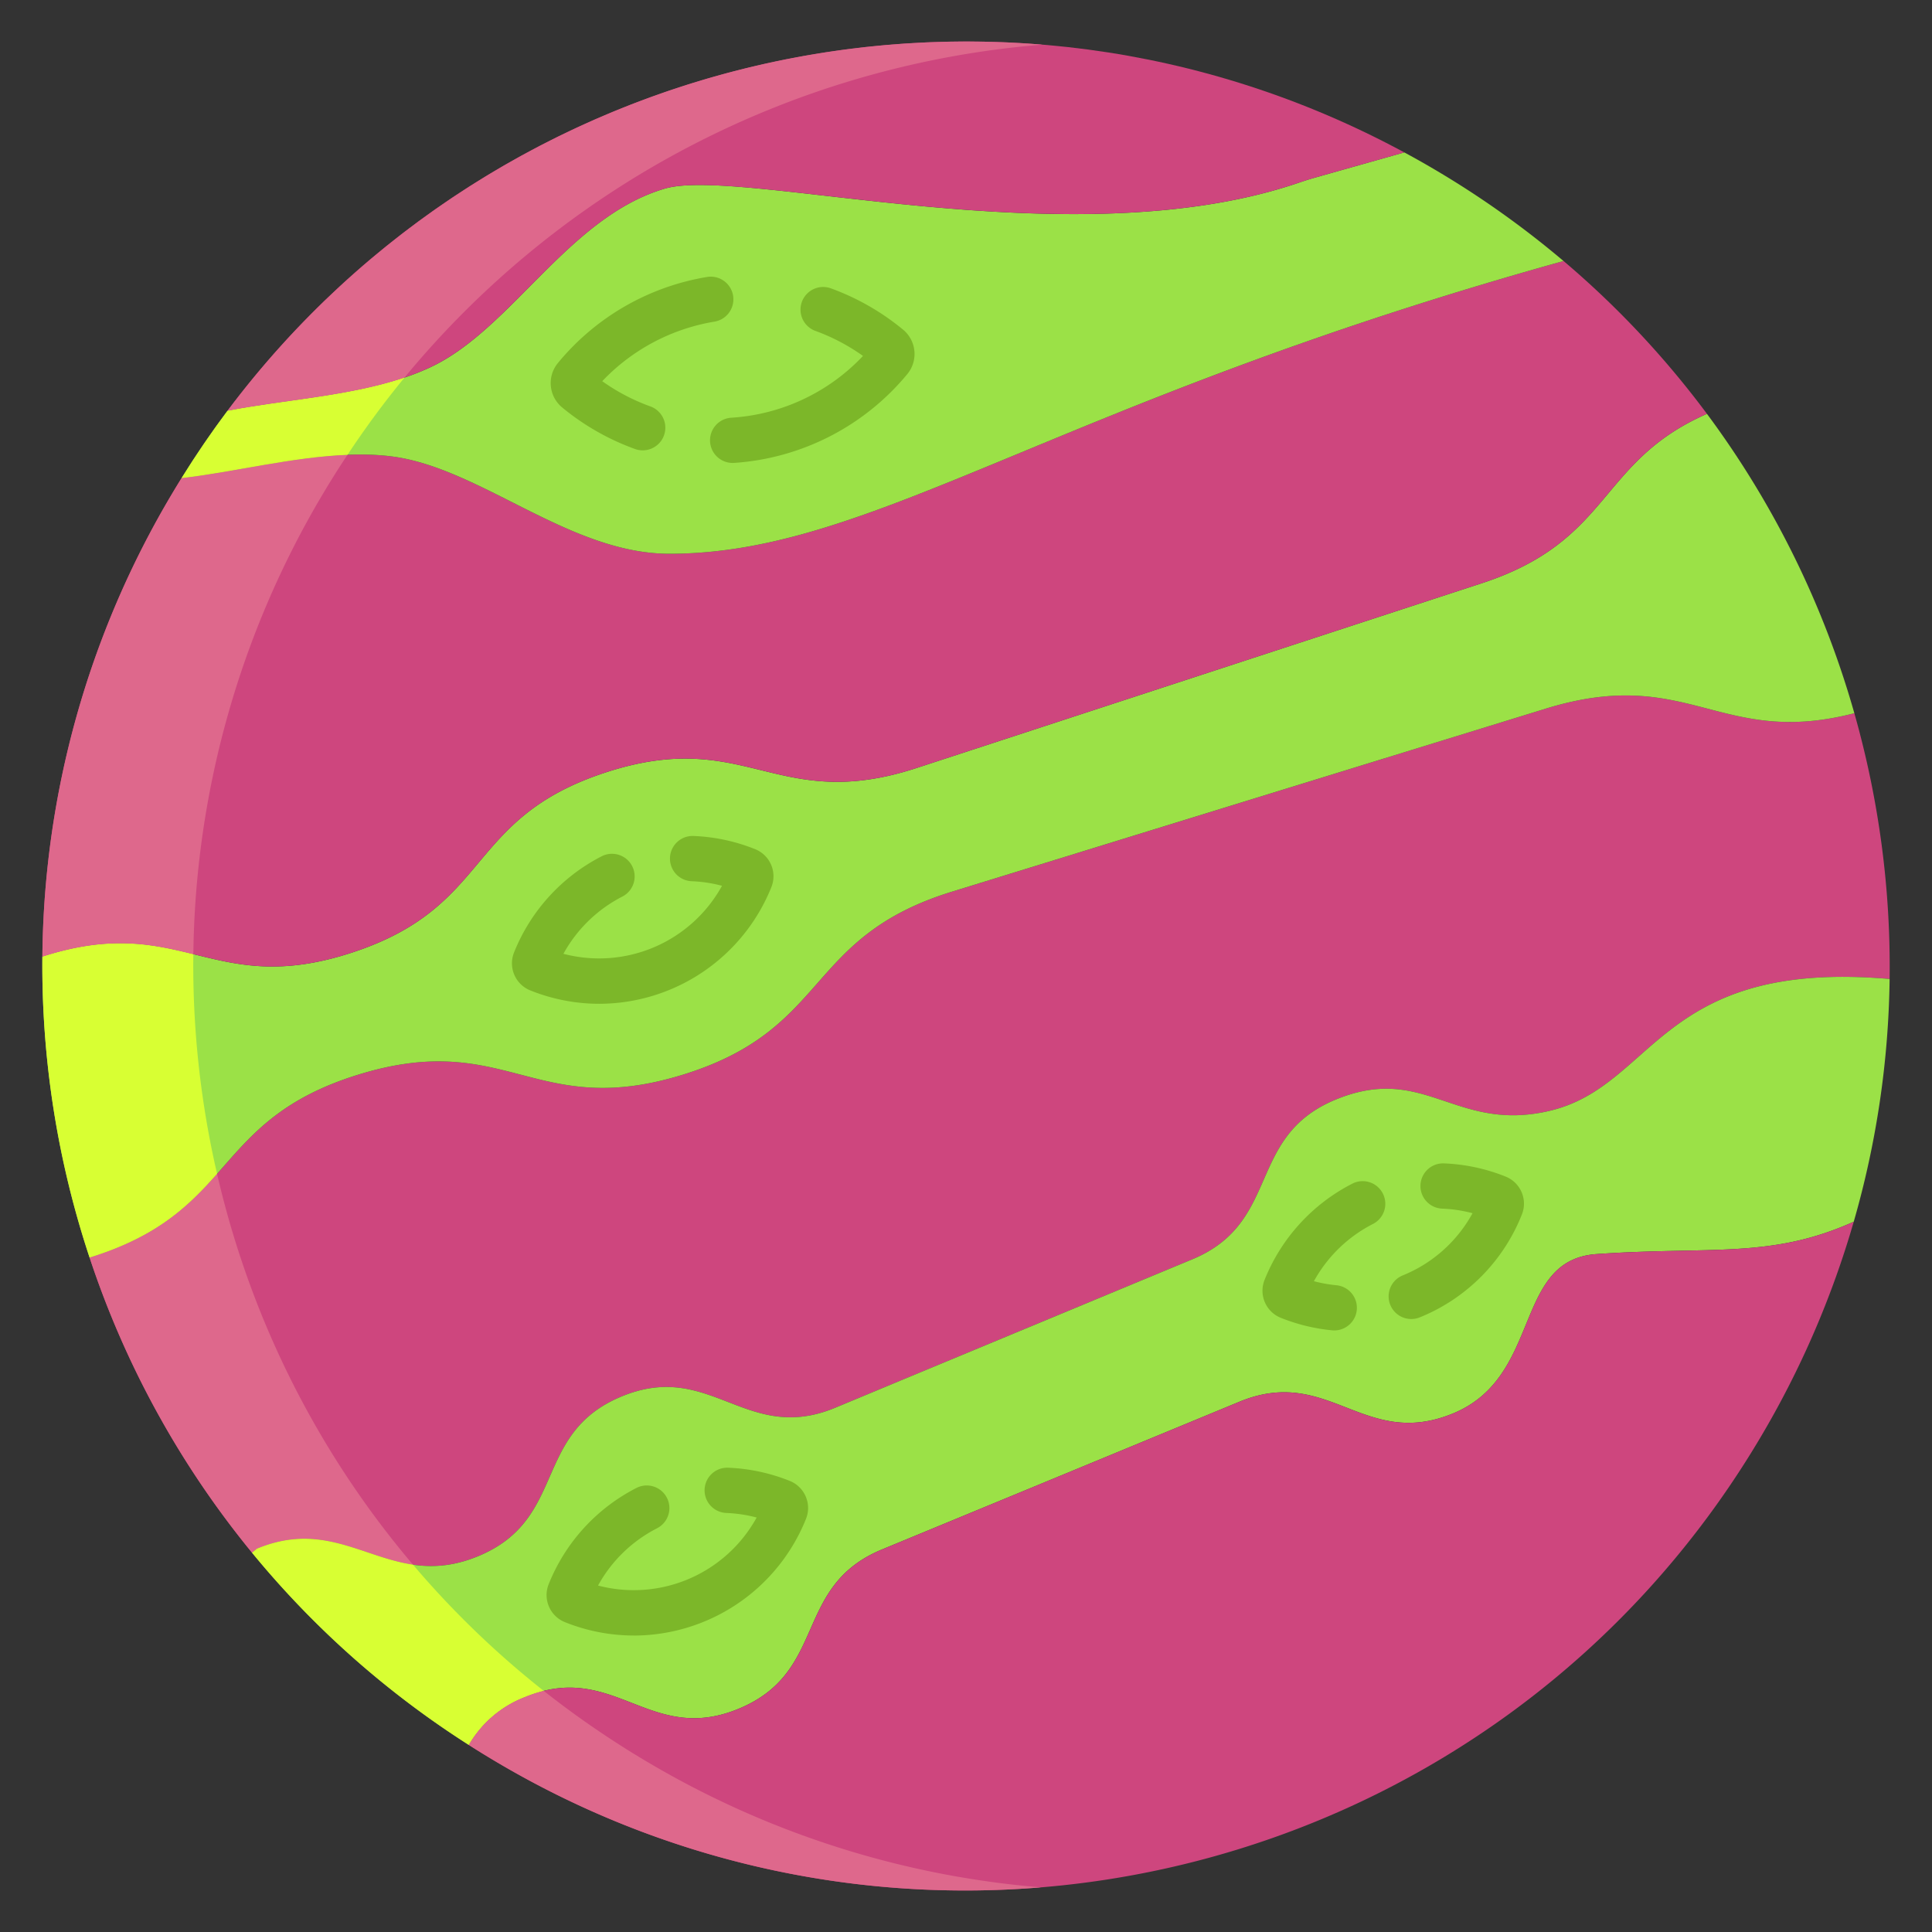 <svg id="Layer_1" height="512" viewBox="0 0 512 512" width="512" xmlns="http://www.w3.org/2000/svg" data-name="Layer 1"><rect x="0" y="0" width="512" height="512" fill="#333333" stroke="none"/><path d="m491.42 189.01a245.841 245.841 0 0 1 9.35 70.43c-61.2-5.31-62.09 28.42-90.21 34.97-24.94 5.81-33.04-12.79-56.69-2.96s-14.26 32.46-37.91 42.29-70.94 29.49-94.59 39.32-33.04-12.79-56.69-2.96-14.26 32.46-37.91 42.29-35.04-11.79-58.69-1.96l-1.28 1.06a244.543 244.543 0 0 1 -43.06-78.23c39.22-12.13 31.98-36.38 71.28-48.49 39.32-12.12 46.59 12.16 85.92.04s32.05-36.4 71.37-48.52 117.98-36.37 157.31-48.49c37.91-11.69 46.03 10.46 81.8 1.21z" fill="#ce467e"/><path d="m500.77 259.44a243.4 243.4 0 0 1 -9.51 64.33c-21.98 9.87-37.69 6.46-68.14 8.57-22.23 1.54-14.32 32.43-37.99 42.21s-33.02-12.86-56.68-3.07-71.01 29.35-94.68 39.13-14.32 32.43-37.99 42.22-33.01-12.86-56.68-3.08a29.335 29.335 0 0 0 -14.85 12.68 243.464 243.464 0 0 1 -57.45-50.94l1.28-1.06c23.65-9.83 35.04 11.79 58.69 1.96s14.26-32.46 37.91-42.29 33.04 12.8 56.69 2.96 70.94-29.49 94.59-39.32 14.26-32.46 37.91-42.29 31.75 8.77 56.69 2.96c28.12-6.55 29.01-40.28 90.21-34.97z" fill="#9be147"/><path d="m491.42 189.01c-35.77 9.25-43.89-12.9-81.8-1.21-39.33 12.12-117.98 36.36-157.31 48.49s-32.05 36.4-71.37 48.52-46.6-12.16-85.92-.04c-39.3 12.11-32.06 36.36-71.28 48.49a245.93 245.93 0 0 1 -12.51-79.75c37.05-11.92 44.74 11.14 82.01-1.05 37.43-12.23 29.82-35.52 67.25-47.75s45.02 11.05 82.45-1.19 112.28-36.71 149.7-48.94c34.69-11.34 30.7-32.18 59.72-44.91a245.124 245.124 0 0 1 39.06 79.34z" fill="#9be147"/><path d="m491.26 323.77a245.583 245.583 0 0 1 -24.8 57.29c-69.01 116.33-219.18 154.64-335.41 85.57-2.3-1.37-4.57-2.76-6.8-4.2a29.335 29.335 0 0 1 14.85-12.68c23.67-9.78 33.01 12.86 56.68 3.08s14.32-32.43 37.99-42.22 71.01-29.35 94.68-39.13 33.01 12.86 56.68 3.07 15.76-40.67 37.99-42.21c30.45-2.11 46.16 1.3 68.14-8.57z" fill="#ce467e"/><path d="m452.36 109.67c-29.02 12.73-25.03 33.57-59.72 44.91-37.42 12.23-112.28 36.71-149.7 48.94s-45.03-11.05-82.45 1.19-29.82 35.52-67.25 47.75c-37.27 12.19-44.96-10.87-82.01 1.05a243.88 243.88 0 0 1 34.31-122.57c.85-1.43 1.7-2.84 2.58-4.24 17.72-2.05 38.01-8.01 55.74-5.74 23.42 3 47.01 25.78 73.51 25.79 54.15.02 101.07-39.79 236.98-77.58h.01a243.269 243.269 0 0 1 38 40.5z" fill="#ce467e"/><path d="m380.95 45.37a246.538 246.538 0 0 1 33.4 23.8c-135.91 37.79-182.83 77.6-236.98 77.58-26.5-.01-50.09-22.79-73.51-25.79-17.73-2.27-38.02 3.69-55.74 5.74q5.745-9.27 12.18-17.85c17.32-3.38 38.04-4.09 53.94-11.61 21.35-10.1 36.52-39.83 61.95-47.26 20.46-5.99 107.33 19.07 167.86-1.51 1.42-.49 2.85-.95 4.3-1.36l23.81-6.72q4.425 2.385 8.79 4.98z" fill="#9be147"/><path d="m372.16 40.39-23.81 6.72c-1.45.41-2.88.87-4.3 1.36-60.53 20.58-147.4-4.48-167.86 1.51-25.43 7.43-40.6 37.16-61.95 47.26-15.9 7.52-36.62 8.23-53.94 11.61 72.02-96.2 204.77-126.36 311.86-68.46z" fill="#ce467e"/><path d="m109.446 414.655q-1.335-1.575-2.646-3.165a244.543 244.543 0 0 1 -43.06-78.23q-3.63-10.942-6.213-22.19c-7.459 8.389-15.661 16.584-33.787 22.19a244.543 244.543 0 0 0 43.06 78.23l1.28-1.06c17.11-7.112 27.805 2.232 41.366 4.225z" fill="#de688c"/><path d="m139.1 449.75a35 35 0 0 1 5.007-1.643 242.608 242.608 0 0 1 -34.661-33.452c-13.561-1.993-24.256-11.337-41.366-4.225l-1.28 1.06a243.464 243.464 0 0 0 57.45 50.94 29.335 29.335 0 0 1 14.85-12.68z" fill="#d8ff33"/><path d="m57.527 311.07a245.649 245.649 0 0 1 -6.3-57.56c0-.215.008-.431.011-.647-10.913-2.672-21.988-5.152-40.011.647a245.93 245.93 0 0 0 12.51 79.75c18.129-5.606 26.331-13.801 33.79-22.19z" fill="#d8ff33"/><path d="m164.25 462.43a246.206 246.206 0 0 1 -20.143-14.323 35 35 0 0 0 -5.007 1.643 29.335 29.335 0 0 0 -14.85 12.68c2.23 1.44 4.5 2.83 6.8 4.2a243.469 243.469 0 0 0 144.805 33.542 243.594 243.594 0 0 1 -104.8-33.542c-2.305-1.37-4.575-2.76-6.805-4.2z" fill="#de688c"/><path d="m51.241 252.863a243.877 243.877 0 0 1 34.299-121.923c.85-1.43 1.7-2.84 2.58-4.24 1.292-2.084 2.62-4.133 3.965-6.166-14.587.56-30.065 4.558-43.965 6.166-.88 1.4-1.73 2.81-2.58 4.24a243.88 243.88 0 0 0 -34.31 122.57c18.023-5.799 29.098-3.319 40.011-.647z" fill="#de688c"/><path d="m100.3 108.85q3.372-4.5 6.918-8.813c-14.681 4.963-32.048 5.911-46.918 8.813q-6.42 8.565-12.18 17.85c13.9-1.608 29.378-5.606 43.965-6.166q3.966-5.992 8.215-11.684z" fill="#d8ff33"/><path d="m276.208 11.834a244.806 244.806 0 0 0 -215.908 97.016c14.87-2.9 32.237-3.848 46.918-8.813a244.611 244.611 0 0 1 168.99-88.203z" fill="#de688c"/><g fill="#7cb729"><path d="m158.8 266.015a49.056 49.056 0 0 1 -18.277-3.551 7.736 7.736 0 0 1 -4.3-10.041 49.151 49.151 0 0 1 23.229-25.5 6 6 0 0 1 5.469 10.682 37.12 37.12 0 0 0 -15.609 15.162 37.171 37.171 0 0 0 42.032-18.024 36.849 36.849 0 0 0 -8.032-1.21 6 6 0 0 1 .47-11.991 48.982 48.982 0 0 1 16.346 3.5 7.734 7.734 0 0 1 4.3 10.041 49.261 49.261 0 0 1 -45.628 30.932z"/><path d="m170.321 119.346a6 6 0 0 1 -2.032-.356 64.81 64.81 0 0 1 -19.311-11.011 8.369 8.369 0 0 1 -1.138-11.762 64.926 64.926 0 0 1 39.485-22.808 6 6 0 1 1 1.969 11.837 52.915 52.915 0 0 0 -29.694 15.771 52.664 52.664 0 0 0 12.748 6.682 6 6 0 0 1 -2.032 11.647z"/><path d="m194.144 122.688a6 6 0 0 1 -.388-11.986 52.414 52.414 0 0 0 34.944-16.376 52.671 52.671 0 0 0 -12.653-6.65 6 6 0 0 1 4.087-11.282 64.81 64.81 0 0 1 19.19 10.967 8.369 8.369 0 0 1 1.137 11.761 65.226 65.226 0 0 1 -45.915 23.553c-.137.01-.27.013-.402.013z"/><path d="m167.977 433.431a49.063 49.063 0 0 1 -18.278-3.55 7.735 7.735 0 0 1 -4.3-10.04 49.149 49.149 0 0 1 23.229-25.5 6 6 0 1 1 5.469 10.681 37.134 37.134 0 0 0 -15.61 15.162 37.169 37.169 0 0 0 42.033-18.023 36.84 36.84 0 0 0 -8.031-1.21 6 6 0 0 1 .468-11.991 49.011 49.011 0 0 1 16.347 3.5 7.737 7.737 0 0 1 4.3 10.041 49.256 49.256 0 0 1 -45.627 30.938z"/><path d="m353.6 352.576c-.191 0-.384-.01-.579-.028a49.149 49.149 0 0 1 -13.6-3.313 7.736 7.736 0 0 1 -4.3-10.041 49.151 49.151 0 0 1 23.229-25.5 6 6 0 1 1 5.469 10.681 37.135 37.135 0 0 0 -15.619 15.157 36.961 36.961 0 0 0 5.958 1.071 6 6 0 0 1 -.565 11.973z"/><path d="m374 349.554a6 6 0 0 1 -2.27-11.554 36.829 36.829 0 0 0 18.507-16.488 36.8 36.8 0 0 0 -8.037-1.212 6 6 0 1 1 .469-11.991 48.988 48.988 0 0 1 16.347 3.5 7.735 7.735 0 0 1 4.3 10.04 48.776 48.776 0 0 1 -27.047 27.259 5.983 5.983 0 0 1 -2.269.446z"/></g></svg>